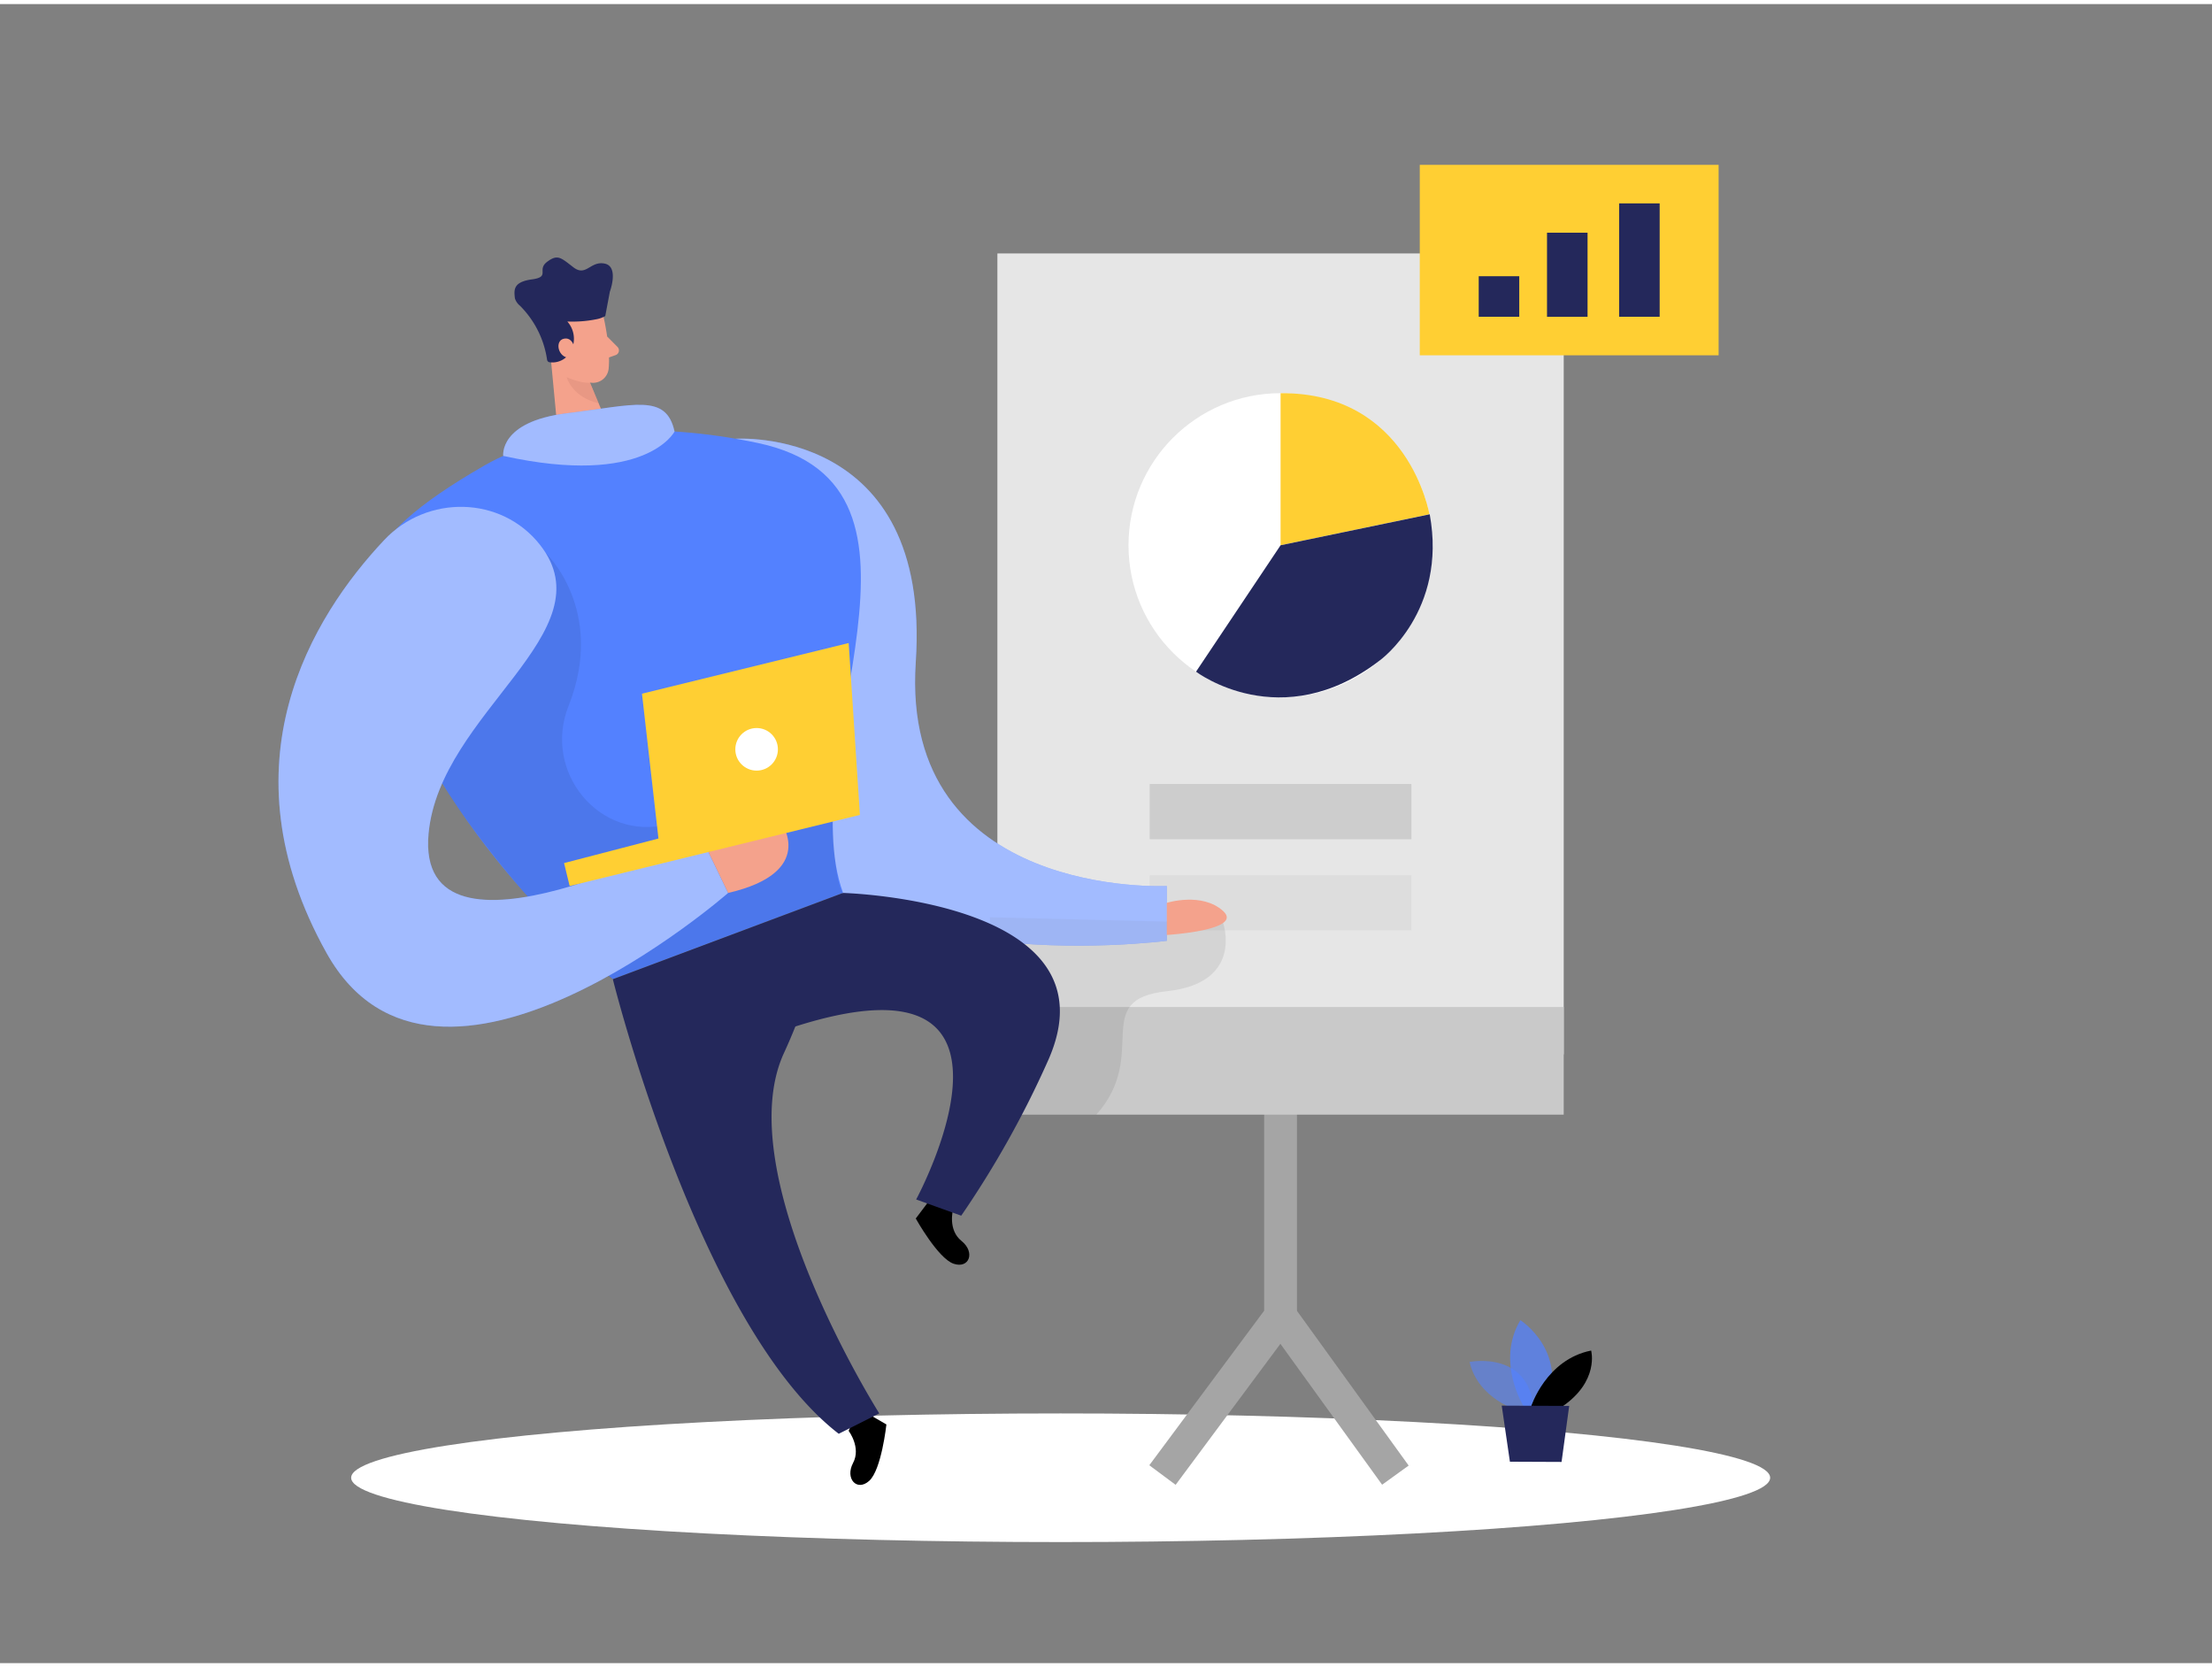 <svg id="Layer_1" data-name="Layer 1" xmlns="http://www.w3.org/2000/svg" viewBox="0 0 400 300" width="406" height="306" class="illustration styles_illustrationTablet__1DWOa">
	<rect x="0" y="0" width="400" height="300" fill="#808080" stroke="none"/>
	<title>
		#111_report analysis_twocolour
	</title>
	<ellipse cx="191.8" cy="266.48" rx="128.3" ry="11.63" class="fill-paper" fill="white">
	</ellipse>
	<path class="fill-primary" d="M153.46,258s2.29,3,.8,5.81.68,5.22,2.91,3.24,3.12-10.21,3.12-10.21l-5.07-2.93Z">
	</path>
	<path class="fill-primary" d="M172.34,218s-1,3.63,1.53,5.66,1.41,5.07-1.42,4.12-6.85-8.18-6.85-8.18l3.52-4.67Z">
	</path>
	<polygon points="212.59 267.76 207.83 264.22 228.6 236.27 228.6 188.13 234.53 188.13 234.53 238.23 212.59 267.76" fill="#a5a5a5">
	</polygon>
	<rect x="238.39" y="232.03" width="5.92" height="37.53" transform="translate(-101.14 188.74) rotate(-35.83)" fill="#a5a5a5">
	</rect>
	<path d="M274.65,254.35s-7.32-2-8.91-8.81c0,0,11.34-2.29,11.66,9.41Z" class="fill-primary" opacity="0.58" fill="rgb(83, 129, 255)">
	</path>
	<path d="M275.55,253.62s-5.12-8.08-.62-15.64c0,0,8.62,5.48,4.79,15.66Z" class="fill-primary" opacity="0.73" fill="rgb(83, 129, 255)">
	</path>
	<path d="M276.86,253.63s2.71-8.54,10.87-10.15c0,0,1.53,5.54-5.29,10.17Z" class="fill-primary">
	</path>
	<polygon points="271.56 253.44 273.04 263.58 282.38 263.62 283.76 253.49 271.56 253.44" fill="#24285b">
	</polygon>
	<rect x="180.36" y="45.09" width="102.41" height="144.83" fill="#e6e6e6">
	</rect>
	<rect x="180.36" y="181.36" width="102.41" height="19.46" fill="#c9c9c9">
	</rect>
	<rect x="207.9" y="141.03" width="47.33" height="9.99" fill="#a5a5a5" opacity="0.39">
	</rect>
	<rect x="207.9" y="157.52" width="47.33" height="9.99" fill="#a5a5a5" opacity="0.13">
	</rect>
	<rect class="fill-warning" x="256.74" y="29.07" width="54.04" height="34.44" fill="#ffcf33">
	</rect>
	<rect x="267.4" y="49.21" width="7.33" height="7.33" fill="#24285b">
	</rect>
	<path d="M133,78.6S168.47,76.13,165.6,119,211,159.48,211,159.48v9.9s-66,8.67-72-28.35S133,78.6,133,78.6Z" class="fill-primary" fill="rgb(83, 129, 255)">
	</path>
	<path d="M221.18,166.17S225,177,211,178.5s-3,11.39-12.75,22.32H181.5L179,165.13Z" opacity="0.08">
	</path>
	<path d="M133,78.6S168.47,76.13,165.6,119,211,159.48,211,159.48v9.9s-66,8.67-72-28.35S133,78.6,133,78.6Z" fill="#fff" opacity="0.46">
	</path>
	<rect x="279.75" y="41.34" width="7.33" height="15.21" fill="#24285b">
	</rect>
	<rect x="292.79" y="36.04" width="7.33" height="20.5" fill="#24285b">
	</rect>
	<circle cx="231.57" cy="97.86" r="27.5" fill="#fff">
	</circle>
	<path class="fill-warning" d="M231.57,70.36v27.5l26.92-5.6S254.74,70.18,231.57,70.36Z" fill="#ffcf33">
	</path>
	<path d="M231.57,97.86l-15.29,22.86s15.41,11.73,33.26-2.06c0,0,12.22-8.85,9-26.4Z" fill="#24285b">
	</path>
	<path d="M109.15,56.61s1.3,5.5.91,9.34a2.84,2.84,0,0,1-3.13,2.52,6.26,6.26,0,0,1-5.53-4L99,59.88a5.07,5.07,0,0,1,1.43-5.68C103.26,51.47,108.53,53.22,109.15,56.61Z" fill="#f4a28c">
	</path>
	<polygon points="99.48 62.75 101.22 81.17 111.3 79.49 105.99 66.76 99.48 62.75" fill="#f4a28c">
	</polygon>
	<path d="M98.93,64.32h0a.53.53,0,0,0,.47.45,3.75,3.75,0,0,0,3.94-2.25,4.7,4.7,0,0,0-.75-5.12A22.3,22.3,0,0,0,107.8,57a5.09,5.09,0,0,0,1.65-.59l.83-4.4s1.69-4.53-.92-5.08-3.36,2.43-5.65.68-2.85-2.45-4.78-1,.67,2.71-2.73,3.17-3.27,1.87-3.09,3.42A2.72,2.72,0,0,0,94,54.52,17.33,17.33,0,0,1,98.93,64.32Z" fill="#24285b">
	</path>
	<path d="M103.92,62.26s-.36-2.14-2-1.74S100.87,64,103.11,64Z" fill="#f4a28c">
	</path>
	<path d="M109.79,60.11,111.67,62a.9.9,0,0,1-.36,1.48l-2.08.72Z" fill="#f4a28c">
	</path>
	<path d="M106.67,68.47s-1.3.23-4.2-1c0,0,.92,3.58,5.79,4.71Z" fill="#ce8172" opacity="0.31">
	</path>
	<path d="M69.83,120.21C64.47,105.13,62.5,97.86,87.7,83.38c12-6.9,30.92-7.93,49.41-4,36.7,7.83,6,55.53,15.34,81.34l-41.63,15.6S81.52,153,69.83,120.21Z" class="fill-primary" fill="rgb(83, 129, 255)">
	</path>
	<path d="M110.82,176.33s15.52,62.64,40.85,82.2l7.33-3.69s-27.53-43.51-17.13-65.39a99,99,0,0,0,3.74-9.41l6.84-19.31Z" fill="#24285b">
	</path>
	<path d="M98.67,99.23s11,10.37,4.14,27.69c-4.74,11.91,5.61,24.55,18,21.4.37-.1.76-.2,1.15-.32,18.25-5.5,28.59-.17,28.59-.17s.3,10.89,1.86,12.9l-41.63,15.6-1-.64-14.38-14.3S84.79,149.15,80,140.92,98.67,99.23,98.67,99.23Z" opacity="0.08">
	</path>
	<path d="M152.45,160.73s50.06,1.32,37.05,30.36a175.61,175.61,0,0,1-15.68,28l-8.15-2.93s29-53.6-34-26.69Z" fill="#24285b">
	</path>
	<path d="M97.64,97.77c-7-8.89-20.42-9.1-28.16-.86-13,13.8-29.57,40.45-10.42,74.7,19.76,35.34,72.61-10.88,72.61-10.88L126.5,150s-51.5,27-49,0C79.53,128.06,110.08,113.58,97.64,97.77Z" class="fill-primary" fill="rgb(83, 129, 255)">
	</path>
	<path d="M97.64,97.77c-7-8.89-20.42-9.1-28.16-.86-13,13.8-29.57,40.45-10.42,74.7,19.76,35.34,72.61-10.88,72.61-10.88L126.5,150s-51.5,27-49,0C79.53,128.06,110.08,113.58,97.64,97.77Z" fill="#fff" opacity="0.46">
	</path>
	<path d="M128.1,153.33,141.25,148s6.58,9-9.58,12.73Z" fill="#f4a28c">
	</path>
	<polygon class="fill-warning" fill="#ffcf33" points="155.5 146.62 153.47 115.54 116.09 124.7 119.07 150.89 102 155.33 103.01 159.48 155.5 146.62">
	</polygon>
	<circle cx="136.82" cy="134.76" r="3.85" fill="#fff">
	</circle>
	<path d="M211,162.52s6.36-2,10.18,1.48S211,168.33,211,168.33Z" fill="#f4a28c">
	</path>
	<path d="M91,81.7s-.82-6.2,11.46-7.7,18-3.66,19.52,3.29C122,77.29,116.78,87.4,91,81.7Z" class="fill-primary" fill="rgb(83, 129, 255)">
	</path>
	<path d="M91,81.7s-.82-6.2,11.46-7.7,18-3.66,19.52,3.29C122,77.29,116.78,87.4,91,81.7Z" fill="#fff" opacity="0.46">
	</path>
</svg>
